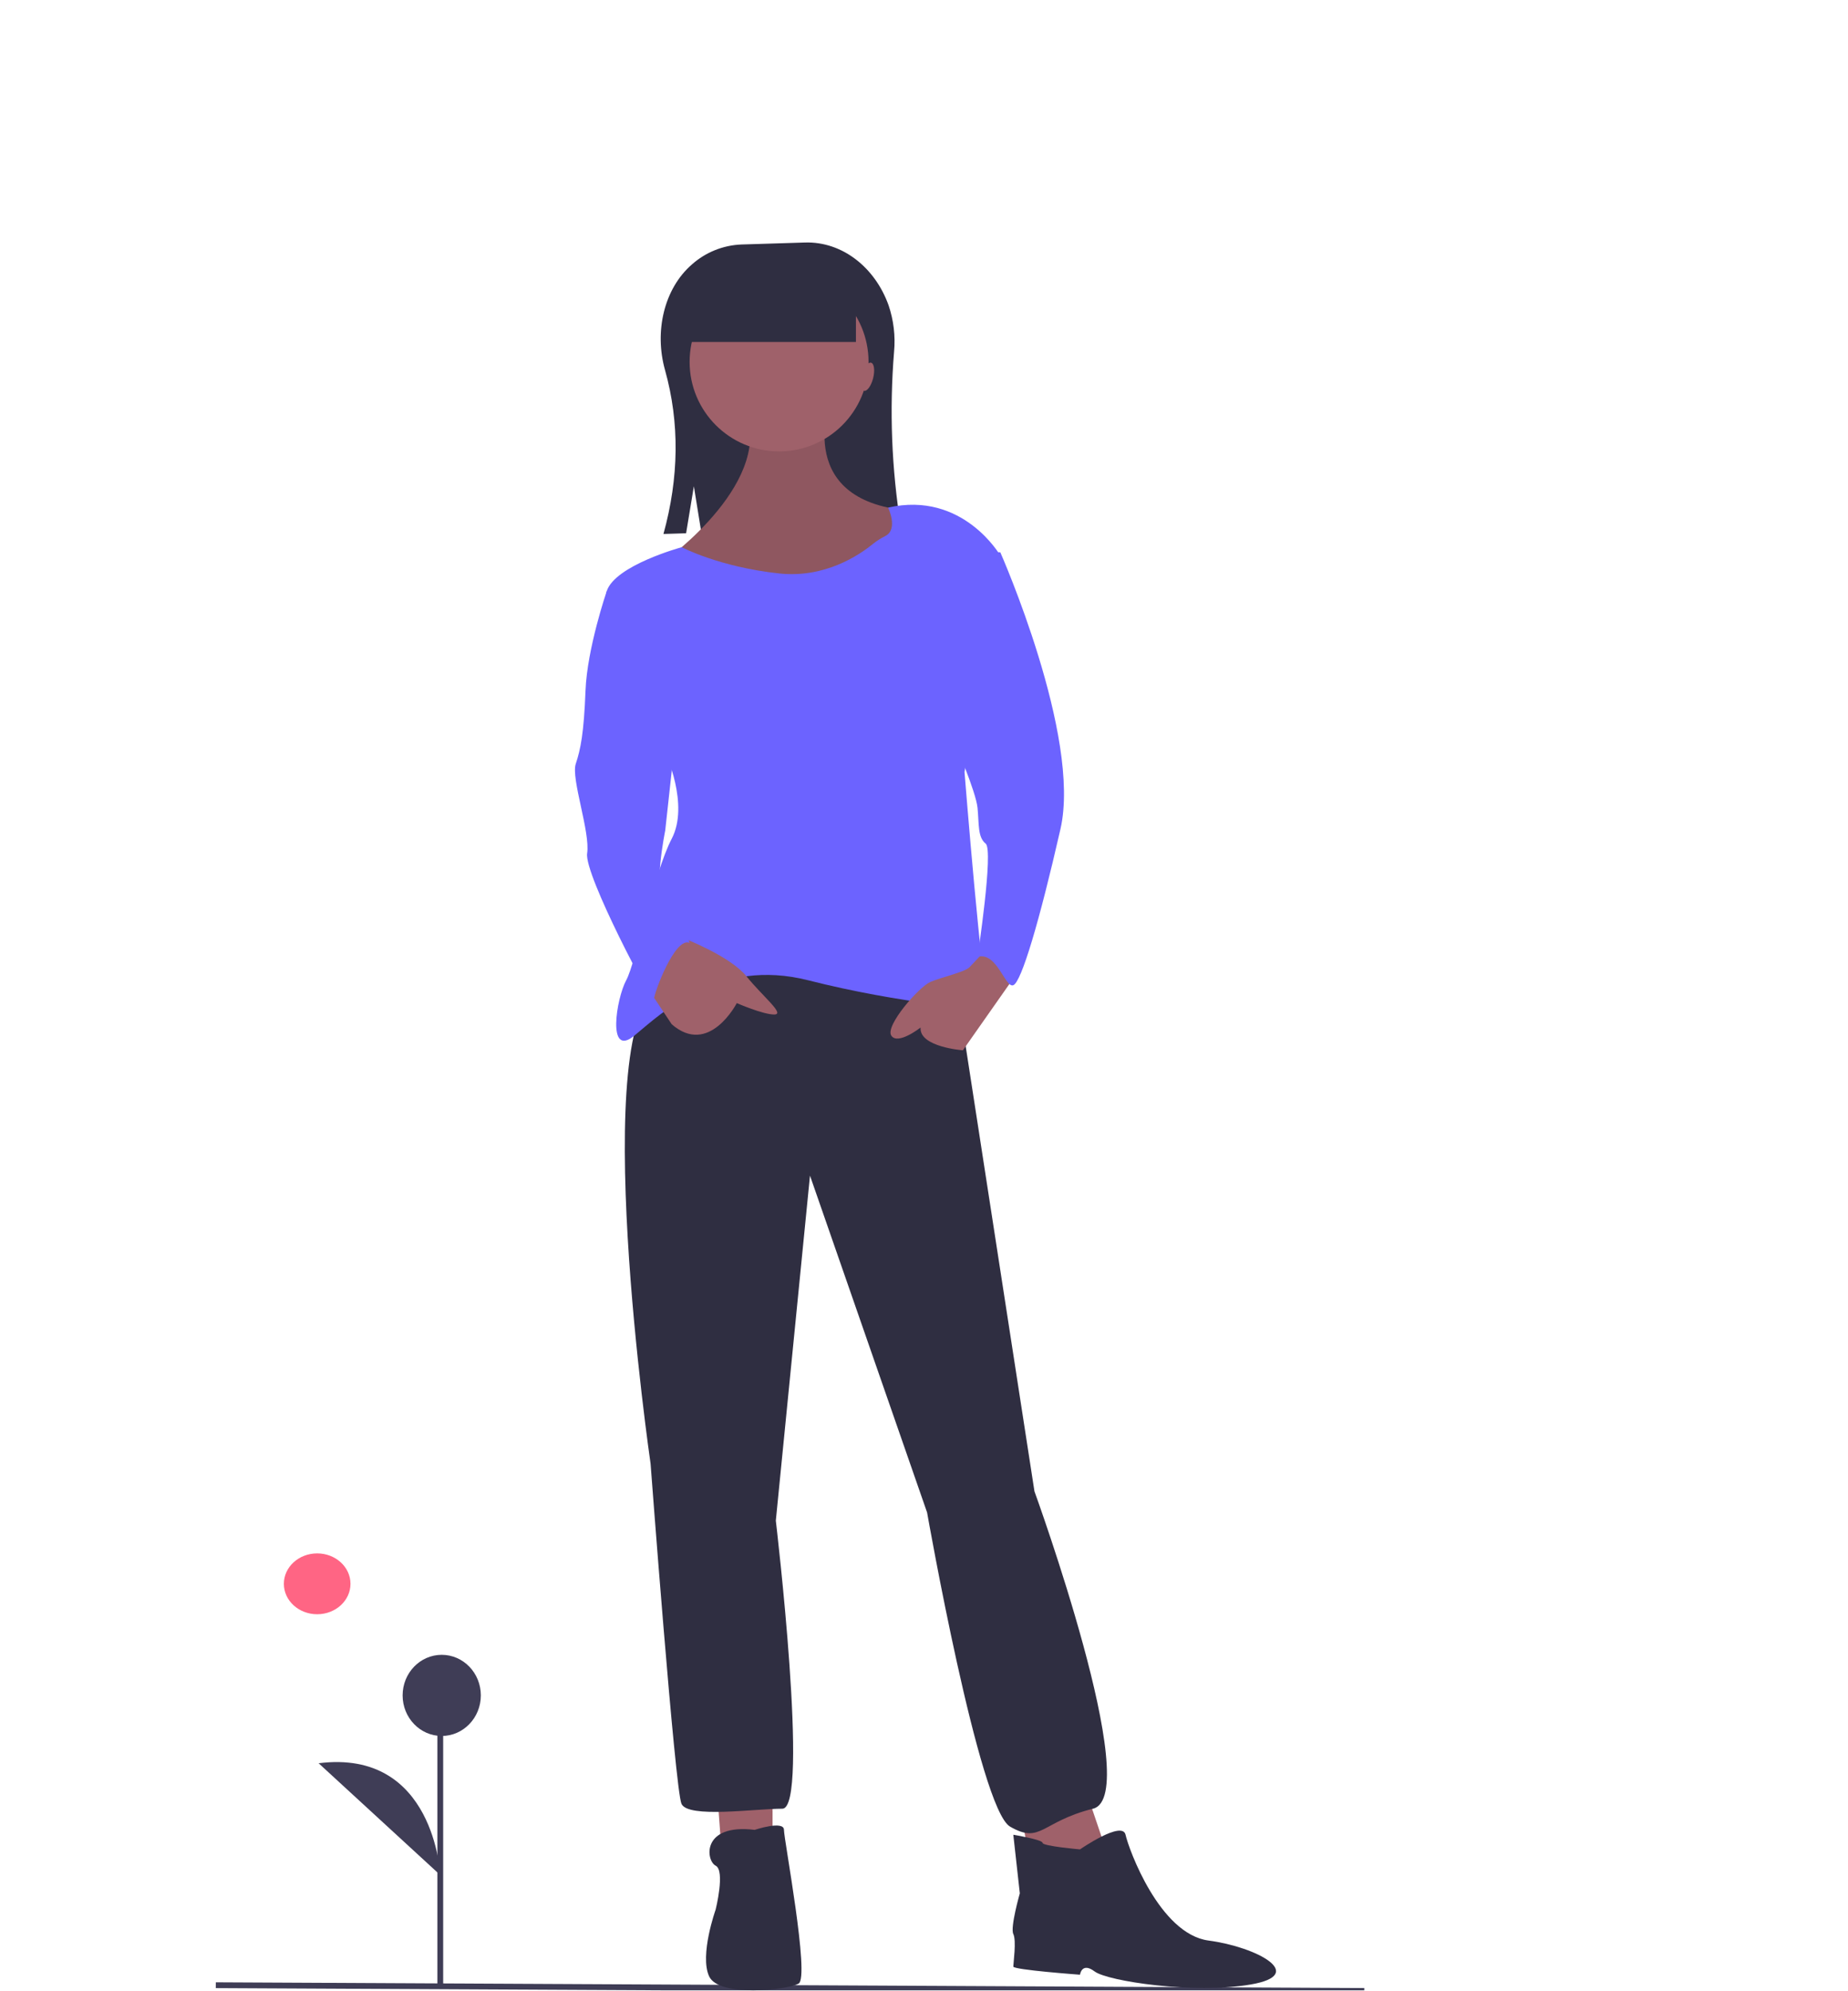 <svg width="638" height="687" viewBox="0 0 638 687" fill="none" xmlns="http://www.w3.org/2000/svg">
<g id="undraw_file_synchronization_8dh6 1" clip-path="url(#clip0)">
<path id="Vector" d="M152 686V585" stroke="#3F3D56" stroke-width="2" stroke-miterlimit="10"/>
<path id="Vector_2" d="M152.5 599C159.956 599 166 592.732 166 585C166 577.268 159.956 571 152.5 571C145.044 571 139 577.268 139 585C139 592.732 145.044 599 152.5 599Z" fill="#3F3D56"/>
<path id="Vector_3" d="M152 647C152 647 150.047 603.335 110 608.411Z" fill="#3F3D56"/>
<path id="Vector_4" d="M74.5 685L471 686.985" stroke="#3F3D56" stroke-width="2" stroke-miterlimit="10"/>
<path id="Vector_5" d="M242.147 183.841L239.549 167.797L236.868 184.004L229.053 184.247C234.403 164.825 234.696 145.92 229.582 127.661C225.852 114.344 229.244 99.604 238.886 91.237C243.629 87.026 249.689 84.596 256.027 84.363L277.906 83.685C290.81 83.285 302.104 92.31 306.765 105.327C308.523 110.493 309.17 115.972 308.665 121.406C307.019 141.527 307.808 161.774 311.014 181.706L242.147 183.841Z" fill="#2F2E41"/>
<path id="Vector_6" d="M286.938 137.222C286.938 137.222 273.46 171.478 311.646 175.97C349.833 180.463 278.514 219.211 278.514 219.211L229.658 193.379C229.658 193.379 268.968 165.301 256.613 140.03L286.938 137.222Z" fill="#9F616A"/>
<path id="Vector_7" opacity="0.1" d="M286.938 137.222C286.938 137.222 273.46 171.478 311.646 175.97C349.833 180.463 278.514 219.211 278.514 219.211L229.658 193.379C229.658 193.379 268.968 165.301 256.613 140.03L286.938 137.222Z" fill="black"/>
<path id="Vector_8" d="M374.542 616.799L385.773 649.931H357.133L352.079 624.099L374.542 616.799Z" fill="#9F616A"/>
<path id="Vector_9" d="M266.721 616.799V641.508H249.313L247.067 611.183L266.721 616.799Z" fill="#9F616A"/>
<path id="Vector_10" d="M372.857 638.138C372.857 638.138 387.458 628.03 388.581 633.084C389.704 638.138 400.374 667.34 417.221 669.586C434.068 671.832 451.476 681.379 431.821 684.748C412.167 688.118 382.404 683.625 377.911 680.256C373.419 676.886 372.857 681.379 372.857 681.379C372.857 681.379 349.833 679.694 349.833 678.571C349.833 677.448 350.956 669.586 349.833 667.34C348.71 665.093 352.079 653.301 352.079 653.301L349.833 633.084C349.833 633.084 359.941 634.769 359.941 635.892C359.941 637.015 372.857 638.138 372.857 638.138Z" fill="#2F2E41"/>
<path id="Vector_11" d="M260.544 631.399C260.544 631.399 270.652 628.03 270.652 631.399C270.652 634.769 279.637 682.198 275.706 684.444C271.775 686.69 248.19 689.241 244.82 681.94C241.451 674.64 247.067 658.916 247.067 658.916C247.067 658.916 250.436 645.439 247.067 643.754C243.697 642.069 242.012 629.153 260.544 631.399Z" fill="#2F2E41"/>
<path id="Vector_12" d="M329.617 336.578L357.133 514.594C357.133 514.594 395.32 619.607 377.35 624.099C359.38 628.592 359.379 636.454 348.71 630.276C338.04 624.099 320.07 521.894 320.07 521.894L279.637 405.65L267.844 524.702C267.844 524.702 279.637 624.099 270.091 624.099C260.544 624.099 237.52 627.468 235.274 622.414C233.027 617.36 224.604 505.047 224.604 505.047C224.604 505.047 202.296 351.88 228.331 340.017C254.367 328.154 329.617 336.578 329.617 336.578Z" fill="#2F2E41"/>
<path id="Vector_13" d="M268.968 155.754C251.91 155.754 238.081 141.926 238.081 124.868C238.081 107.81 251.91 93.982 268.968 93.982C286.025 93.982 299.854 107.81 299.854 124.868C299.854 141.926 286.025 155.754 268.968 155.754Z" fill="#9F616A"/>
<path id="Vector_14" d="M305.701 184.921C304.173 185.686 302.728 186.605 301.388 187.664C296.539 191.634 284.68 199.57 268.968 197.871C248.19 195.625 235.358 188.811 235.358 188.811C235.358 188.811 212.249 195.063 209.442 204.048C206.634 213.034 229.658 259.643 229.658 259.643C229.658 259.643 238.081 277.614 231.904 289.406C225.727 301.199 219.55 332.085 216.18 338.263C212.811 344.44 209.442 365.218 218.988 357.356C228.535 349.494 248.19 330.401 279.076 338.263C309.962 346.124 343.656 349.494 341.409 346.686C339.163 343.878 332.986 266.382 332.986 266.382L345.34 191.694C345.34 191.694 332.465 169.274 306.612 175.149C306.612 175.149 310.202 182.568 305.701 184.921Z" fill="#6C63FF"/>
<path id="Vector_15" d="M350.956 336.016L332.424 362.41C332.424 362.41 317.262 361.287 317.824 354.548C317.824 354.548 309.962 360.725 307.716 357.356C305.469 353.986 317.262 340.509 321.193 338.824C325.124 337.139 332.986 335.455 334.671 333.77C336.355 332.085 341.971 325.908 341.971 325.908L350.956 336.016Z" fill="#9F616A"/>
<path id="Vector_16" d="M235.835 323.662C235.835 323.662 252.035 329.849 257.693 336.864C263.352 343.878 271.214 350.055 267.283 350.055C263.352 350.055 254.367 346.124 254.367 346.124C254.367 346.124 244.82 364.656 231.904 353.425L222.919 339.947C222.919 339.947 225.166 321.416 235.835 323.662Z" fill="#9F616A"/>
<g id="ball">
<path id="Vector_17" d="M109.5 557C115.851 557 121 552.299 121 546.5C121 540.701 115.851 536 109.5 536C103.149 536 98 540.701 98 546.5C98 552.299 103.149 557 109.5 557Z" fill="#FF6584"/>
</g>
<path id="Vector_18" d="M337.479 190.571H345.34C345.34 190.571 373.419 254.028 366.118 286.037C358.818 318.046 352.641 338.824 349.833 339.947C347.025 341.07 344.217 328.256 337.479 330.171C337.479 330.171 343.094 293.337 340.286 291.091C337.478 288.845 338.04 284.352 337.479 278.737C336.917 273.121 329.617 256.274 329.617 256.274L337.479 190.571Z" fill="#6C63FF"/>
<path id="Vector_19" d="M222.358 202.364L209.442 204.048C209.442 204.048 202.703 223.703 202.141 238.304C201.58 252.905 200.457 258.52 198.772 263.574C197.087 268.628 203.826 287.16 202.703 294.46C201.58 301.761 225.727 347.248 225.727 345.001C225.727 342.755 233.027 323.1 238.082 325.347C238.082 325.347 234.151 314.115 229.658 311.307C225.166 308.5 229.658 286.599 229.658 286.599L233.589 250.658L222.358 202.364Z" fill="#6C63FF"/>
<path id="Vector_20" d="M238.5 92H295.5V118H238.5V92Z" fill="#2F2E41"/>
<path id="Vector_21" d="M298.276 134.848C297.205 134.577 296.885 132.188 297.561 129.51C298.237 126.833 299.653 124.882 300.724 125.152C301.795 125.423 302.115 127.812 301.439 130.49C300.763 133.167 299.347 135.118 298.276 134.848Z" fill="#9F616A"/>
</g>
<defs>
<clipPath id="clip0">
<rect width="637.5" height="686.772" fill="white"/>
</clipPath>
</defs>
</svg>
